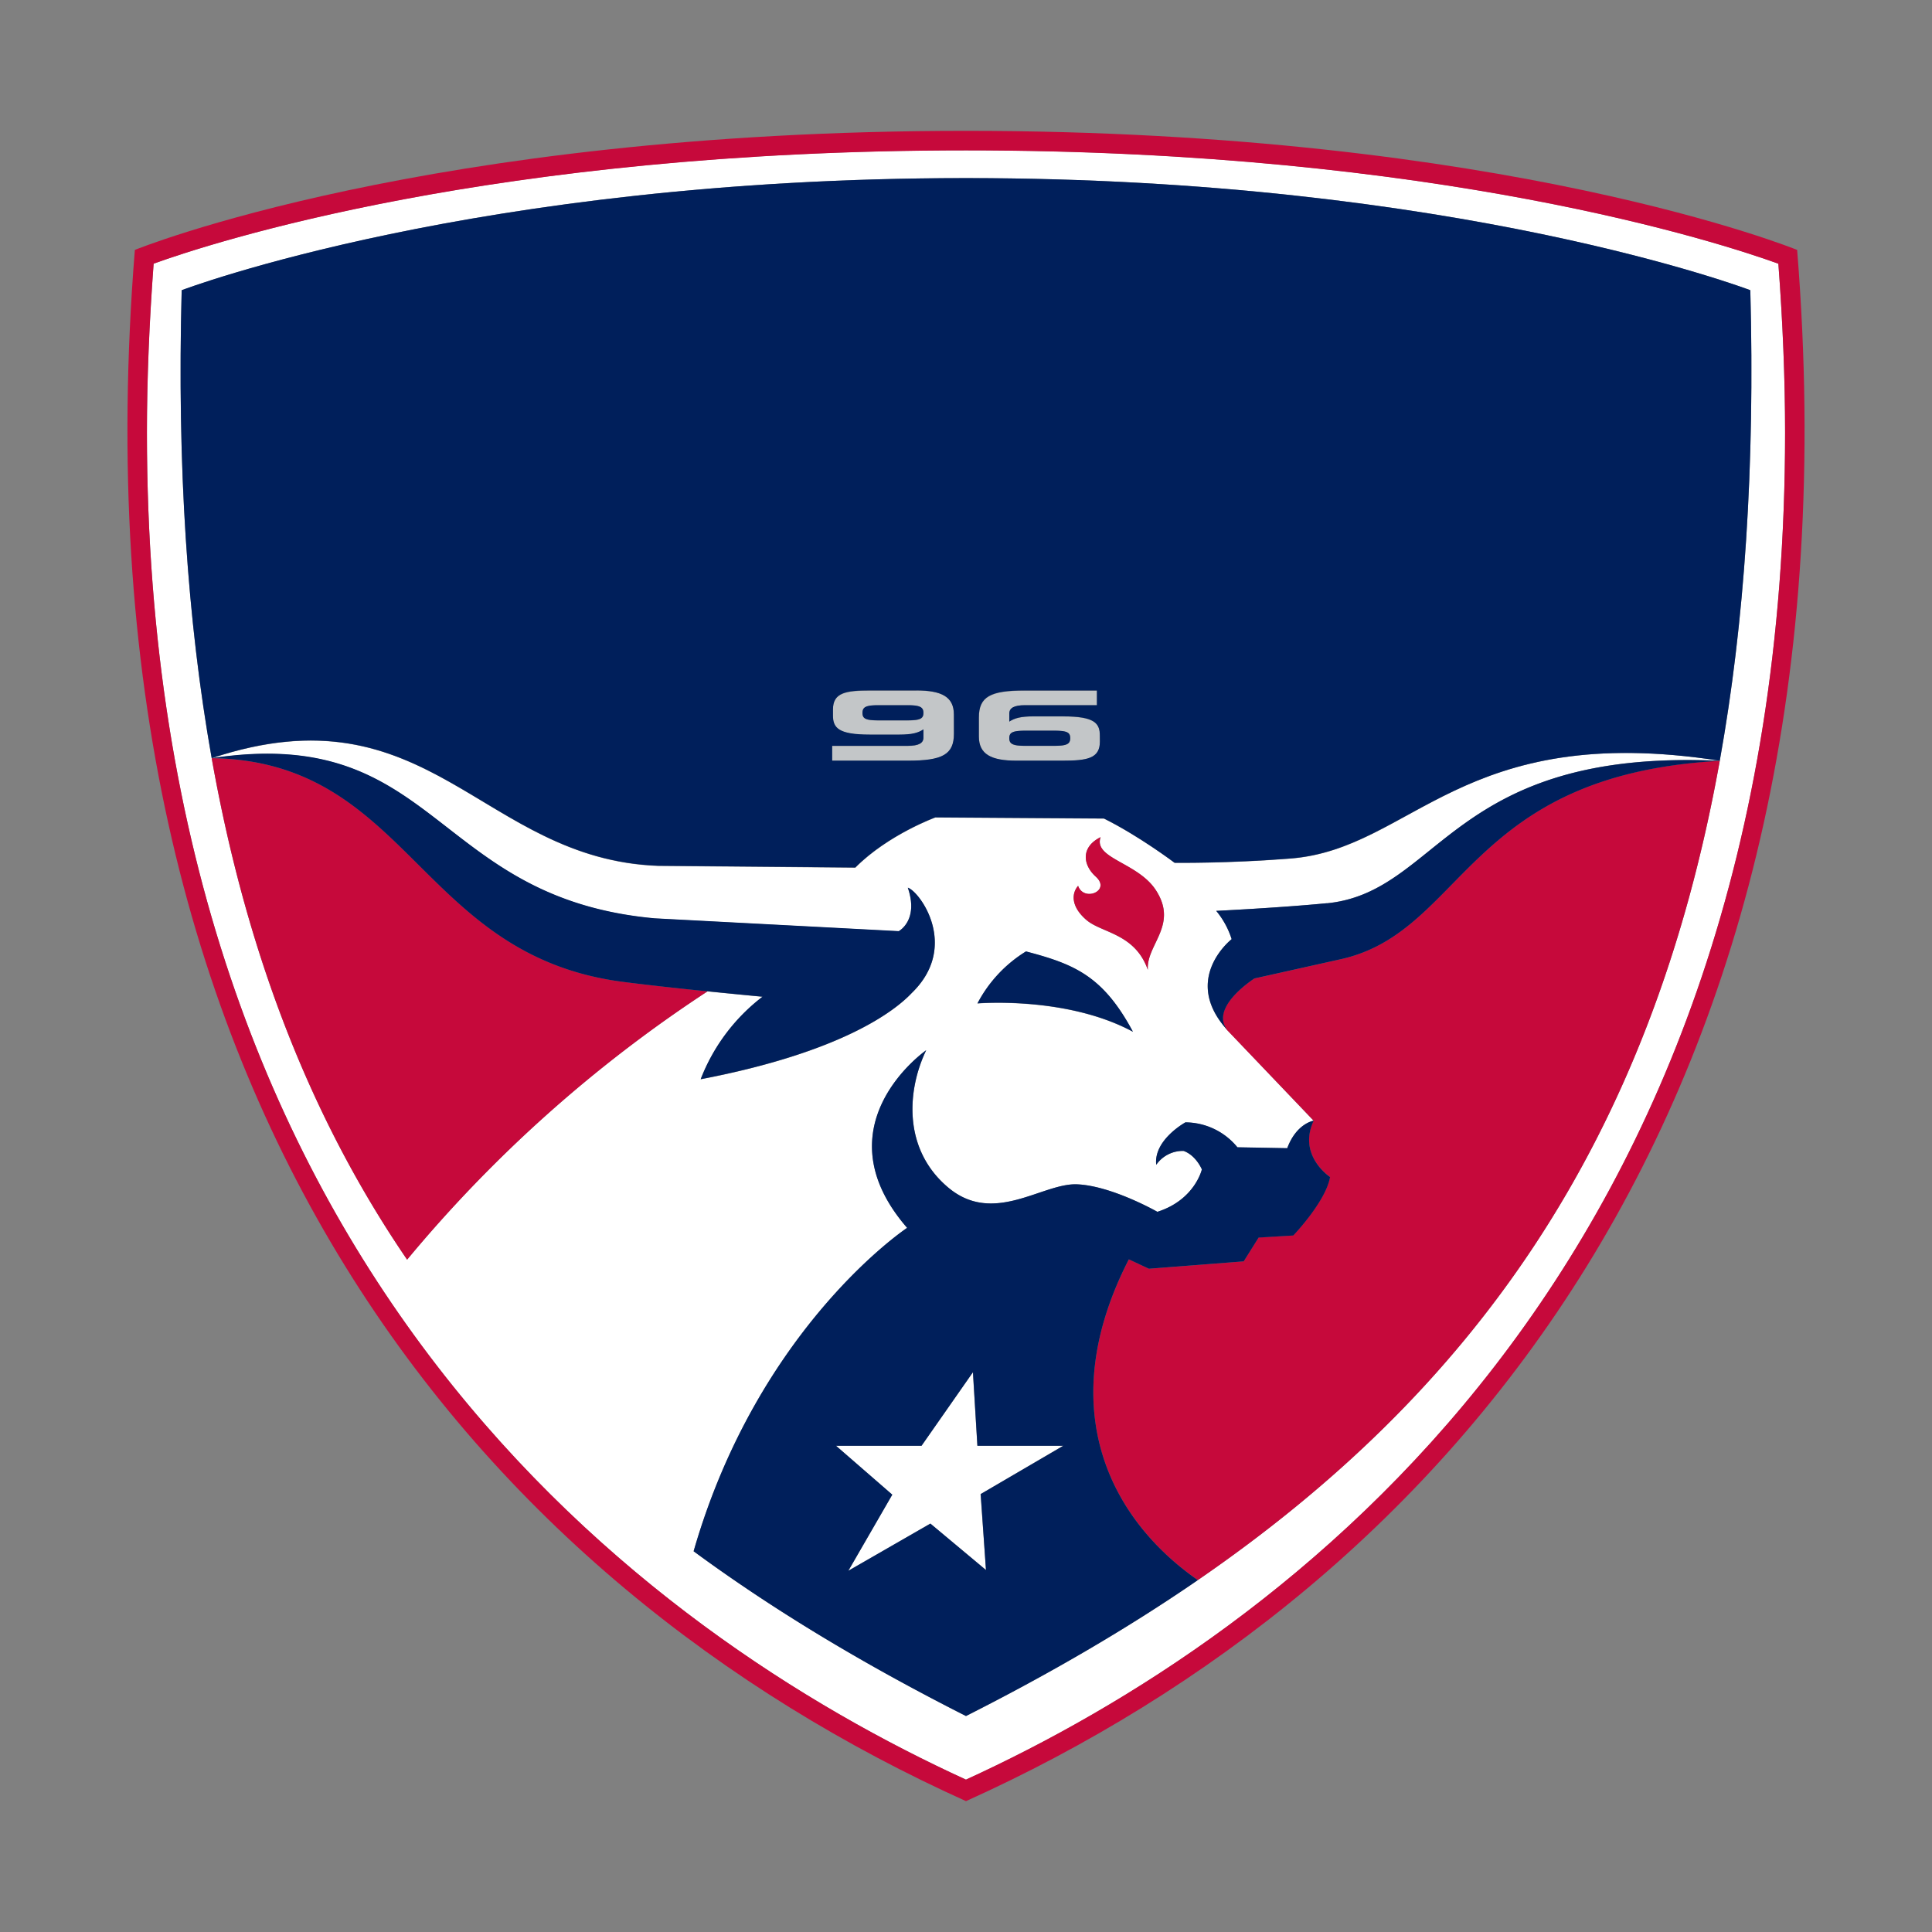 <?xml version="1.0" encoding="UTF-8" standalone="no"?>
<svg
   id="Layer_1"
   data-name="Layer 1"
   viewBox="0 0 800 800"
   version="1.1"
   sodipodi:docname="fc-dallas.svg"
   inkscape:version="1.4.2 (f4327f4, 2025-05-13)"
   xmlns:inkscape="http://www.inkscape.org/namespaces/inkscape"
   xmlns:sodipodi="http://sodipodi.sourceforge.net/DTD/sodipodi-0.dtd"
   xmlns="http://www.w3.org/2000/svg"
   xmlns:svg="http://www.w3.org/2000/svg">
  <rect x="0" y="0" width="800" height="800" fill="#808080" stroke="none"/>
  <sodipodi:namedview
     id="namedview9"
     pagecolor="#ffffff"
     bordercolor="#000000"
     borderopacity="0.25"
     inkscape:showpageshadow="2"
     inkscape:pageopacity="0.0"
     inkscape:pagecheckerboard="0"
     inkscape:deskcolor="#d1d1d1"
     inkscape:zoom="1.06375"
     inkscape:cx="400.47004"
     inkscape:cy="400"
     inkscape:window-width="1920"
     inkscape:window-height="1111"
     inkscape:window-x="-9"
     inkscape:window-y="-9"
     inkscape:window-maximized="1"
     inkscape:current-layer="DAL-Logo" />
  <defs
     id="defs1">
    <clipPath
       id="clip-path">
      <path
         d="M52.77 54.18h694.46v691.64H52.77z"
         style="fill:none"
         id="path1" />
    </clipPath>
    <style
       id="style1">.cls-2{clip-path:url(#clip-path)}.cls-3{fill:#fff}.cls-5{fill:#c6093b}.cls-6{fill:#001f5b}</style>
  </defs>
  <g
     class="cls-2"
     clip-path="url(#clip-path)"
     id="g9">
    <g
       id="DAL-Logo"
       class="cls-2"
       clip-path="url(#clip-path)">
      <path
         d="M736.38 109.18C712.82 100.64 595.83 62.25 400 62.25S87.17 100.64 63.61 109.18c-1.81 24.14-2.77 47.56-2.77 70 0 347.15 207.33 497.35 339.16 557.73 131.84-60.38 339.17-210.58 339.17-557.73 0-22.47-1-45.89-2.78-70M712.12 315C683.62 473.87 609.21 576.41 496 654.29c-29.42 20.25-61.45 38.84-96 56.28-41.23-20.84-78.88-43.27-112.78-68.22 26.78-93.05 88.41-133.91 88.41-133.91-36.85-42.47 7.89-73.55 7.89-73.55-7.95 16.55-9.74 41 9.15 56.87s39-2 53.4-1.35 33.18 11.39 33.18 11.39c15.53-4.95 18.42-17.56 18.42-17.56s-2.36-5.77-7.56-7.65a13.38 13.38 0 0 0-11.33 5.73c-1.16-10.32 12.08-17.54 12.08-17.54a28 28 0 0 1 21.53 10.32l20.63.37c3.83-10.31 10.92-11.38 10.92-11.38l-35.71-37.51C488.89 405.34 510 388.9 510 388.9a34.8 34.8 0 0 0-6.36-11.73S530 375.9 549.43 374c47.19-4.64 51.3-64.14 162.71-59-107.14-16.59-127.09 36.49-177.62 40.52-26 2.08-48.12 1.78-48.12 1.78s-14.71-11.1-29.25-18.3l-69.81-.47s-19.54 7.09-33.16 20.78l-81.6-.73c-73.25-2.69-94.75-74.6-184.95-44.57 93.94-14.23 91.06 57.84 183.43 66.3l101.07 5.33s8.43-4.44 3.76-18c5 1.51 21.5 24.31 1.64 43.56-6.74 7.15-28.42 24.43-87.4 35.73a78.6 78.6 0 0 1 25.62-34.18c-7.49-.7-15.21-1.47-22.81-2.23a560 560 0 0 0-124.37 111.07C129.76 464.78 102.44 397.07 87.66 314 77.55 257.07 73.3 193 75.24 120.2c0 0 121.67-46.45 324.76-46.45s324.76 46.45 324.76 46.45c1.94 73.22-2.36 137.67-12.64 194.81M453.74 363c-5.26-4.71-6.43-12.15 2-16.33-3.06 8.83 15.3 10.42 22.84 21.86 9.55 14.58-4.05 22.67-3.28 33.1-5.28-15.11-19.1-15.22-25.41-20.64s-6.32-10.86-3.47-14.17c2.35 6.82 13.8 2 7.3-3.81m15.36 64.24c-27.58-14.86-64.35-11.71-64.35-11.71A55.63 55.63 0 0 1 424.82 394c19.87 5.26 31.83 10 44.27 33.24"
         class="cls-3"
         id="path2" />
      <path
         d="m 404.7,598.65 -1.86,-30.44 -21.28,30.44 h -35.41 l 23.29,20.27 -18.18,31.52 33.96,-19.56 23.06,19.23 -2.26,-31.42 34.22,-20.04 z"
         class="cls-3"
         id="path3"
         sodipodi:nodetypes="ccccccccccc" />
      <path
         d="M379.43 286h-19c-10.32 0-15.56.87-15.56 7.9v2.47c0 5.12 2.31 7.9 15.15 7.9h12.43c5.21 0 7.74-.73 9.9-2.16v3.4c0 2.21-1.91 3.39-6.49 3.39h-31.3v6.1H376c14.24 0 19-2.52 19-11.15v-7.95c0-7.38-5.15-9.95-15.55-9.95m-3.89 12.39h-11.63c-5.39 0-6.78-.73-6.78-3.09s1.45-3.19 6.54-3.19h12.15c5.11 0 6.54.74 6.54 3.19s-1.39 3.09-6.84 3.09m64.74-1.66h-12.42c-5.21 0-7.76.74-9.93 2.14v-3.31c0-2.27 1.92-3.48 6.51-3.48h29.8V286h-29.88c-14.23 0-19 2.51-19 11.14V305c0 7.39 5.21 10 15.56 10h19c10.34 0 15.56-.91 15.56-7.9v-2.47c0-5.14-2.28-7.93-15.13-7.93m-3.67 12.16h-12.23c-5.08 0-6.53-.74-6.53-3.17s1.4-3.11 6.78-3.11h11.67c5.41 0 6.78.71 6.78 3.11s-1.43 3.17-6.53 3.17"
         style="fill:#c3c6c8"
         id="path4" />
      <path
         d="M744.16 103.49S623.61 54.18 400 54.18 55.84 103.49 55.84 103.49C27.32 458.43 201.76 656.41 400 745.81c198.23-89.41 372.67-287.38 344.16-642.32M400 736.91C268.16 676.53 60.84 526.33 60.84 179.18c0-22.47 1-45.89 2.78-70 23.56-8.51 140.57-46.9 336.38-46.9s312.83 38.39 336.38 46.93c1.83 24.14 2.78 47.56 2.78 70 0 347.11-207.33 497.31-339.16 557.68"
         class="cls-5"
         id="path5" />
      <path
         d="m556 397-36.66 8.19c-6.38 4.34-17.36 13.7-11.16 21.41l35.75 37.4c-6.77 14.47 6.8 23.31 6.8 23.31-1.8 10.26-15.25 24.23-15.25 24.23l-14.34.87-6.14 9.89-39.23 3.05-8.31-3.89C436.28 582 458.74 628.24 496 654.28 609.21 576.41 683.61 473.87 712.13 315c-104.49 5.84-105.37 69.92-156.13 82M87.67 314c14.76 83 42.09 150.74 80.91 207.6A560 560 0 0 1 293 410.48c-12.48-1.27-24.57-2.6-34.52-3.86-85-10.7-88.76-91.36-170.76-92.67m387.58 87.64c-.79-10.41 12.79-18.51 3.26-33.08-7.52-11.48-25.89-13-22.84-21.87-8.4 4.21-7.25 11.63-2 16.34 6.53 5.85-4.94 10.64-7.3 3.8-2.88 3.33-2.86 8.78 3.48 14.17s20.11 5.53 25.4 20.64"
         class="cls-5"
         id="path6" />
      <path
         d="M543.94 464.05s-7.09 1.06-10.92 11.38l-20.63-.38a28 28 0 0 0-21.53-10.32s-13.24 7.26-12.09 17.58a13.44 13.44 0 0 1 11.33-5.75c5.21 1.89 7.56 7.67 7.56 7.67s-2.88 12.6-18.42 17.55c0 0-18.79-10.73-33.18-11.38s-34.5 17.18-53.4 1.35-17.1-40.31-9.15-56.87c0 0-44.74 31.07-7.89 73.54 0 0-61.63 40.85-88.41 133.92 33.9 24.94 71.56 47.37 112.78 68.23 34.53-17.45 66.56-36.05 96-56.28-37.24-26-59.69-72.26-28.56-132.82l8.31 3.88L515 522.3l6.16-9.84 14.36-.87s13.46-14 15.24-24.22c0 0-13.58-8.86-6.78-23.33M408.27 650.12l-23-19.23-34 19.54 18.22-31.52-23.32-20.25h35.43l21.29-30.47 1.84 30.47h35.59l-34.23 20Zm-16.33-448.43 10.07-.13-4.91-54.03z"
         class="cls-6"
         id="path7" />
      <path
         d="m 724.77,120.16 c 0,0 -121.64,-46.41 -324.77,-46.41 -203.13,0 -324.77,46.41 -324.77,46.41 -1.93,72.77 2.32,136.84 12.43,193.76 90.18,-30 111.68,41.89 184.9,44.56 l 81.6,0.73 c 13.6,-13.66 33.16,-20.77 33.16,-20.77 l 69.8,0.47 c 14.55,7.23 29.24,18.33 29.24,18.33 0,0 22.11,0.3 48.11,-1.78 C 585,351.4 605,298.36 712.11,315 722.39,257.88 726.71,193.43 724.77,120.17 M 395,303.82 c 0,8.62 -4.79,11.15 -19,11.15 h -31.42 v -6.15 h 31.3 c 4.59,0 6.5,-1.16 6.5,-3.37 V 302 c -2.16,1.43 -4.66,2.16 -9.9,2.16 h -12.41 c -12.85,0 -15.15,-2.77 -15.15,-7.9 v -2.47 c 0,-7 5.21,-7.91 15.56,-7.91 h 18.95 c 10.41,0 15.55,2.61 15.55,9.95 z m 60.43,3.25 c 0,7 -5.21,7.9 -15.56,7.9 h -19 c -10.41,0 -15.55,-2.61 -15.55,-10 v -7.92 c 0,-8.64 4.81,-11.15 19,-11.15 h 29.88 v 6.1 h -29.76 c -4.58,0 -6.51,1.17 -6.51,3.42 v 3.36 c 2.17,-1.41 4.69,-2.16 9.93,-2.16 h 12.42 c 12.86,0 15.13,2.79 15.13,7.93 z"
         class="cls-6"
         id="path8"
         sodipodi:nodetypes="cscccccccccccsccsscsssssscccsssssccsscsscc" />
      <path
         d="M436.38 302.55h-11.67c-5.39 0-6.79.73-6.79 3.1s1.46 3.17 6.55 3.17h12.15c5.09 0 6.54-.74 6.54-3.17s-1.37-3.1-6.78-3.1m137.47-92.9 9.89.85-4.91-53.04zM326.82 135.6l-6.18.55v92.36l6.18-.54c3-.21 3.4-1.31 3.47-4.34v-82.15c-.11-4.91-1.32-5.92-3.47-5.88M375.84 292h-12.15c-5.11 0-6.56.74-6.56 3.19s1.39 3.09 6.78 3.09h11.62c5.45 0 6.84-.71 6.84-3.09s-1.43-3.19-6.54-3.19m173.58 82c-19.43 1.89-45.81 3.17-45.81 3.17a34.8 34.8 0 0 1 6.4 11.71s-21.06 16.45-1.74 37.69c-6.18-7.71 4.76-17.1 11.15-21.41L556 397c50.72-12 51.6-76.13 156.09-81.94-111.41-5.21-115.53 54.32-162.71 59m-256.44 36.4c7.6.77 15.32 1.54 22.81 2.24a78.74 78.74 0 0 0-25.61 34.16c59-11.28 80.68-28.56 87.42-35.71 19.84-19.23 3.34-42-1.64-43.59 4.65 13.55-3.77 18-3.77 18l-101.07-5.31c-92.35-8.47-89.49-80.54-183.42-66.32 82 1.34 85.77 82 170.77 92.7 9.94 1.26 22 2.6 34.51 3.86m176.18 16.69c-12.43-23.2-24.39-28-44.28-33.23a55.5 55.5 0 0 0-20.09 21.52s36.77-3.15 64.35 11.71"
         class="cls-6"
         id="path9" />
    </g>
  </g>
</svg>
